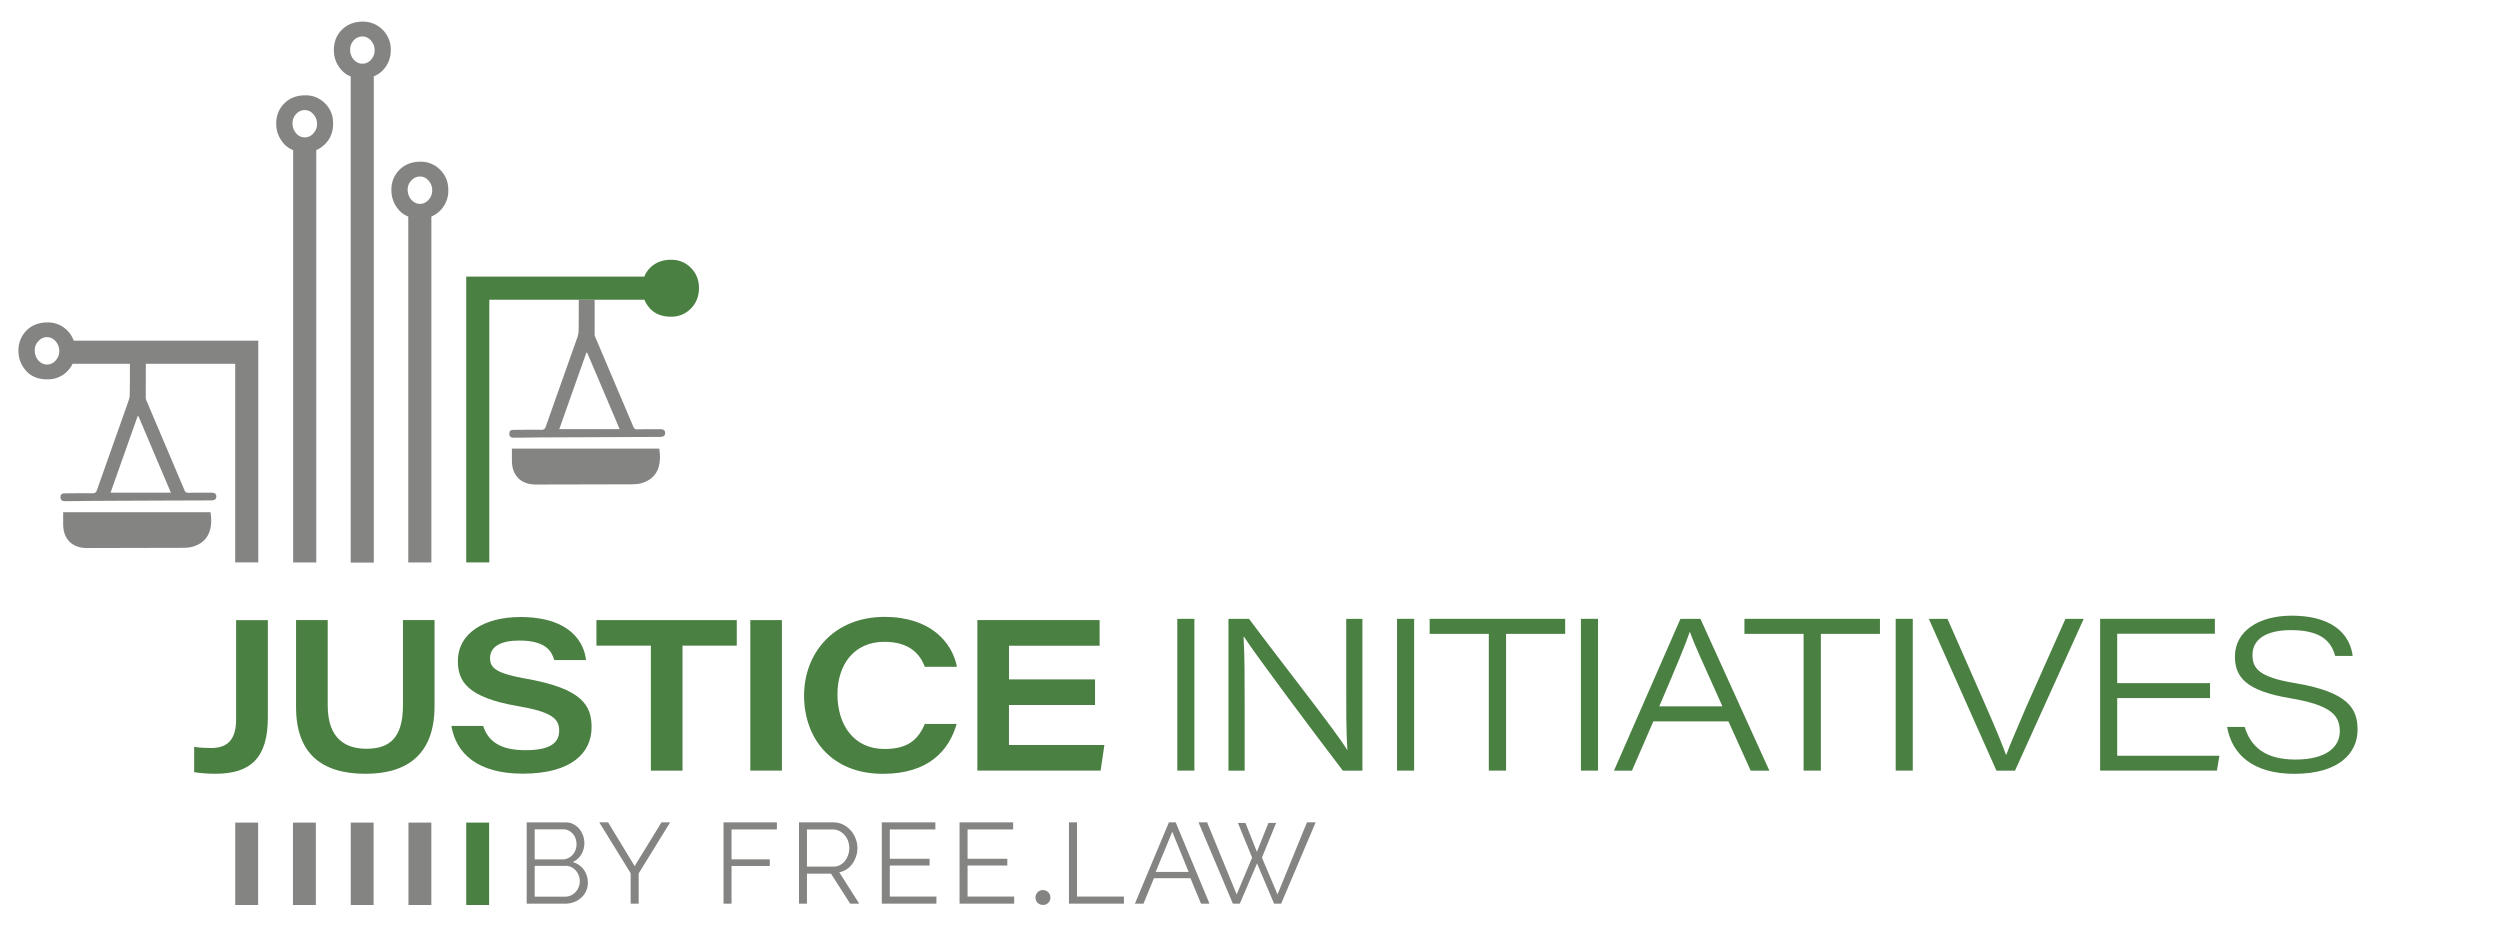 <svg xmlns="http://www.w3.org/2000/svg" id="svg247" version="1.1" viewBox="0 0 809.39 300">
  <defs id="defs4">
    <style id="style2">
      .st1{fill:#848582}.st3{fill:#4a8042}.st7{fill:#848582}
    </style>
  </defs>
  <g id="Layer_2">
    <g id="Layer_6">
      <path id="path6" d="M200.62 138.94h-19.55l8.77-24.76h.25c3.5 8.2 6.98 16.4 10.52 24.76Zm-15.51-41.89h2.27c0 3.34 0 6.68-.05 10.02a6.9 6.9 0 0 1-.32 1.93c-3.43 9.7-6.89 19.37-10.27 29.04-.3.85-.67 1.13-1.52 1.11-2.99-.05-5.96 0-8.94.02-.99 0-1.38.39-1.38 1.27s.44 1.29 1.5 1.27c2.86 0 5.69-.07 8.54-.09 12.9-.05 25.79-.12 38.71-.16 1.17 0 1.73-.44 1.7-1.29s-.51-1.22-1.66-1.22c-2.46 0-4.91 0-7.35.05-.71.02-1.04-.21-1.31-.88l-12.3-28.99c-.14-.3-.21-.62-.21-.94V97.07" class="st1"/>
    </g>
    <path id="path9" d="M213.45 145.24h-47.72v3.94c.02 4.77 2.92 7.69 7.67 7.69l31.18-.07c.94-.02 1.93-.05 2.86-.3 5.73-1.52 6.79-6.26 6.01-11.26Z" class="st1"/>
    <path id="path11" d="M177.69 97.05h7.42m7.43 0h5.38-39.5v85.04h-7.48V89.56h57.66a7.98 7.98 0 0 1 1.91-2.88c1.75-1.73 4.01-2.58 6.77-2.58 2.56 0 4.7.88 6.42 2.63 1.73 1.77 2.6 3.94 2.6 6.54s-.88 4.86-2.6 6.61a8.74 8.74 0 0 1-6.52 2.65c-2.95 0-5.23-.94-6.86-2.79a9.87 9.87 0 0 1-1.7-2.69h-10.7m21.98-.63c-.78.88-1.7 1.31-2.76 1.31s-2.05-.44-2.83-1.34a4.79 4.79 0 0 1-1.17-3.25c0-1.17.41-2.16 1.2-2.99.78-.85 1.73-1.27 2.81-1.27s1.98.46 2.76 1.34c.78.9 1.17 1.93 1.17 3.13s-.39 2.19-1.17 3.06Z" class="st3"/>
    <g id="g17">
      <path id="path13" d="M68.16 165.83H20.45c0 1.43-.02 2.67 0 3.91 0 4.77 2.92 7.69 7.65 7.69l31.18-.07c.94 0 1.93-.05 2.86-.3 5.73-1.52 6.79-6.26 6.03-11.24Z" class="st1"/>
      <path id="path15" d="M23.88 110.31a9.07 9.07 0 0 0-2.07-3.29 8.76 8.76 0 0 0-6.45-2.63c-2.74 0-5 .85-6.75 2.58a9 9 0 0 0-2.63 6.68c0 2.39.81 4.51 2.44 6.38 1.64 1.84 3.91 2.79 6.86 2.79a8.85 8.85 0 0 0 8.22-5.03h18.56c0 3.27 0 6.56-.05 9.83 0 .64-.12 1.34-.32 1.93-3.41 9.69-6.86 19.34-10.27 29.04-.3.85-.64 1.11-1.52 1.11-2.97-.05-5.96 0-8.94.02-.97 0-1.38.39-1.38 1.27.02.88.46 1.27 1.52 1.27l8.52-.09c12.9-.07 25.81-.12 38.71-.16 1.2-.02 1.73-.44 1.7-1.31 0-.83-.48-1.2-1.66-1.2-2.44 0-4.91-.02-7.35.05-.69 0-1.04-.21-1.31-.88-4.08-9.67-8.2-19.32-12.3-28.99-.12-.3-.21-.64-.21-.97 0-3.62 0-7.28.02-10.92h28.92v64.29h7.48V110.3H23.88Zm-5.87 6.4a3.61 3.61 0 0 1-5.59-.03 4.79 4.79 0 0 1-1.17-3.25c0-1.15.39-2.16 1.2-2.99a3.6 3.6 0 0 1 5.57.07c.78.9 1.17 1.93 1.17 3.13s-.39 2.21-1.17 3.06Zm37.33 42.79H35.79l8.77-24.76c.07 0 .16 0 .25-.02 3.48 8.2 6.95 16.42 10.52 24.78Z" class="st1"/>
    </g>
    <path id="path19" d="M105.25 33.49a8.67 8.67 0 0 0-6.42-2.63c-2.74 0-5 .85-6.75 2.58a8.93 8.93 0 0 0-2.65 6.68c0 2.39.83 4.51 2.46 6.38a7.5 7.5 0 0 0 3.02 2.1v133.5h7.48V48.59a8.5 8.5 0 0 0 2.86-1.96c1.75-1.75 2.6-3.94 2.6-6.61s-.85-4.77-2.6-6.54Zm-3.8 9.69a3.6 3.6 0 0 1-5.57-.03 4.79 4.79 0 0 1-1.17-3.25 4.2 4.2 0 0 1 1.17-2.99 3.7 3.7 0 0 1 2.83-1.27 3.6 3.6 0 0 1 2.74 1.34c.81.9 1.2 1.93 1.2 3.13s-.39 2.19-1.2 3.06Z" class="st1"/>
    <path id="path21" d="M126.52 16.19A8.99 8.99 0 0 0 117.47 7c-2.74 0-5 .88-6.75 2.6s-2.63 3.94-2.63 6.66c0 2.42.81 4.54 2.44 6.38a7.69 7.69 0 0 0 3.22 2.19h-.21v157.31h7.48V24.82h-.25a8.33 8.33 0 0 0 3.13-2.03 9.03 9.03 0 0 0 2.6-6.61Zm-6.4 3.15a3.64 3.64 0 0 1-5.59-.05 4.7 4.7 0 0 1-1.17-3.22c0-1.17.39-2.16 1.17-3.02a3.8 3.8 0 0 1 2.83-1.24 3.6 3.6 0 0 1 2.76 1.34c.78.9 1.17 1.93 1.17 3.11s-.39 2.21-1.17 3.09Z" class="st1"/>
    <path id="path23" d="M142.55 55a8.74 8.74 0 0 0-6.45-2.65c-2.74 0-5 .88-6.75 2.6a8.96 8.96 0 0 0-2.63 6.68c0 2.39.81 4.51 2.44 6.38a7.7 7.7 0 0 0 3.02 2.1V182.1h7.48V70.11a9.03 9.03 0 0 0 5.48-8.57c0-2.65-.88-4.79-2.6-6.54Zm-3.8 9.69c-.78.88-1.7 1.31-2.76 1.31s-2.05-.46-2.83-1.34a4.79 4.79 0 0 1-1.17-3.25 4.1 4.1 0 0 1 1.2-2.99c.78-.85 1.73-1.27 2.81-1.27s1.98.44 2.76 1.34c.78.9 1.17 1.93 1.17 3.13s-.39 2.19-1.17 3.06Z" class="st1"/>
    <path id="rect25" d="M150.94 266.32h7.41V293h-7.41z" class="st3"/>
    <path id="rect27" d="M76.16 266.32h7.41V293h-7.41z" class="st1"/>
    <path id="rect29" d="M94.85 266.32h7.41V293h-7.41z" class="st1"/>
    <path id="rect31" d="M113.55 266.32h7.41V293h-7.41z" class="st1"/>
    <path id="rect33" d="M132.24 266.32h7.41V293h-7.41z" class="st1"/>
  </g>
  <g id="Layer_9" transform="translate(-60.03 -100.45) scale(1.352)">
    <g id="g93">
      <g id="g71">
        <path id="path67" d="M185.17 285.68a4.7 4.7 0 0 1-1.62 3.61c-.49.45-1.07.8-1.73 1.04-.66.24-1.36.37-2.11.37h-9.19v-19.47h9.38c.68 0 1.29.15 1.84.44.55.29 1.01.67 1.4 1.14a5.39 5.39 0 0 1 .47 6.09 4.56 4.56 0 0 1-2.06 1.82c1.11.33 2 .94 2.65 1.84.65.9.97 1.94.97 3.13zm-12.73-12.78v7.19h6.69c.48 0 .92-.1 1.33-.3a3.49 3.49 0 0 0 1.75-1.94c.16-.43.25-.88.25-1.36 0-.48-.08-.96-.23-1.4a3.38 3.38 0 0 0-1.66-1.91c-.38-.19-.8-.29-1.26-.29h-6.86zm10.81 12.45a3.92 3.92 0 0 0-.95-2.57 3.6 3.6 0 0 0-1.07-.82 2.87 2.87 0 0 0-1.33-.32h-7.46v7.38h7.27c.49 0 .96-.1 1.39-.3a3.61 3.61 0 0 0 1.87-1.99c.18-.45.27-.91.27-1.39z" class="st7"/>
        <path id="path69" d="m190.02 271.22 6.36 10.48 6.42-10.48h2.08l-7.54 12.23v7.24h-1.92v-7.29l-7.51-12.18z" class="st7"/>
      </g>
      <g id="g81">
        <path id="path73" d="M217.66 290.69v-19.47h12.78v1.7h-10.86v7.16h9.16v1.59h-9.16v9.02z" class="st7"/>
        <path id="path75" d="M235.73 290.69v-19.47h8.23c.84 0 1.61.18 2.32.53a6.11 6.11 0 0 1 3.01 3.36 6.17 6.17 0 0 1 .11 4.26c-.21.65-.5 1.23-.88 1.76-.37.52-.83.96-1.36 1.32-.53.36-1.12.6-1.78.73l4.77 7.51h-2.17l-4.58-7.18h-5.76v7.18h-1.92zm1.92-8.88h6.36c.57 0 1.08-.12 1.55-.37a3.7 3.7 0 0 0 1.19-1 5.04 5.04 0 0 0 .72-4.79 4.22 4.22 0 0 0-2.11-2.37 3.36 3.36 0 0 0-1.52-.36h-6.2v8.88z" class="st7"/>
        <path id="path77" d="M268.64 288.99v1.7h-13.08v-19.47h12.83v1.7h-10.91v7.02H267v1.62h-9.52v7.43z" class="st7"/>
        <path id="path79" d="M287.26 288.99v1.7h-13.08v-19.47h12.83v1.7H276.1v7.02h9.52v1.62h-9.52v7.43z" class="st7"/>
      </g>
      <path id="path83" d="M294.17 290.99c-.49 0-.91-.16-1.27-.47a1.67 1.67 0 0 1-.53-1.32c0-.48.17-.89.51-1.24.34-.35.76-.52 1.25-.52s.92.17 1.27.51c.35.34.53.76.53 1.25 0 .56-.18 1-.53 1.32-.35.32-.76.48-1.24.48z" class="st7"/>
      <g id="g89">
        <path id="path85" d="M300.38 290.69v-19.47h1.92v17.77h11.24v1.7z" class="st7"/>
        <path id="path87" d="M324.32 271.22h1.62l8.09 19.47H332l-2.52-6.09h-8.75l-2.5 6.09h-2.06l8.14-19.47zm4.72 11.88-3.92-9.63-3.98 9.63z" class="st7"/>
      </g>
      <path id="path91" d="M340.83 271.36h1.81l2.74 6.91 2.77-6.91h1.84l-3.4 8.31 3.73 8.8 7.05-17.25h2.08l-8.25 19.47h-1.7l-4.09-9.63-4.11 9.63h-1.67l-8.23-19.47h2.06l7.08 17.25 3.7-8.8-3.4-8.31z" class="st7"/>
    </g>
  </g>
  <g id="Layer_7">
    <g id="g244">
      <path id="path208" d="M86.72 232.31c0 13.04-5.55 18.2-16.98 18.2-2.51 0-4.82-.18-6.88-.52v-8.19c1.48.25 3.63.38 5.45.38 5.63 0 8.13-3 8.13-9.32v-32.09h10.28v31.55Z" class="st3"/>
      <path id="path210" d="M106.1 200.76v27.6c0 11.14 6.1 14.05 12.54 14.05 7.2 0 11.82-3.22 11.82-14.05v-27.6h10.23v27.83c0 15.13-8.3 21.93-22.36 21.93s-22.48-6.44-22.48-21.58v-28.19h10.23Z" class="st3"/>
      <path id="path212" d="M156.43 235.03c1.52 4.69 5.15 7.85 13.72 7.85s10.89-2.76 10.89-6.36c0-3.82-2.39-6.05-13.4-7.92-16.18-2.76-19.4-7.96-19.4-14.53 0-9.36 8.97-14.31 20.2-14.31 16.44 0 20.72 8.5 21.28 13.93h-10.28c-.79-2.7-2.55-6.31-11.31-6.31-6.08 0-9.47 1.99-9.47 5.7 0 3.19 2 4.96 11.77 6.67 18.22 3.22 21.1 8.76 21.1 15.73 0 8.23-6.49 15-22.29 15-14.72 0-21.59-6.61-23.1-15.45h10.3Z" class="st3"/>
      <path id="path214" d="M210.71 209.03H193.1v-8.27h45.43v8.27h-17.56v40.47h-10.25v-40.47Z" class="st3"/>
      <path id="path216" d="M253.15 200.76v48.73h-10.23v-48.73h10.23Z" class="st3"/>
      <path id="path218" d="M309.71 234.41c-2.43 8.49-9 16.12-23.84 16.12-17.02 0-25.55-11.81-25.55-25.34s9.42-25.47 26.09-25.47c14.65 0 21.83 8.07 23.41 16.17h-10.39c-1.36-3.54-4.41-8.1-13.13-8.1-9.78 0-15.17 7.37-15.17 17.01s5.09 17.69 15.24 17.69c7.65 0 10.9-3.1 13.04-8.1h10.3Z" class="st3"/>
      <path id="path220" d="M354.51 228.25h-27.85v12.95h30.89l-1.22 8.29h-39.9v-48.73h39.58v8.29h-29.34v10.9h27.85v8.29Z" class="st3"/>
      <path id="path222" d="M386.69 200.35v49.14h-5.53v-49.14h5.53Z" class="st3"/>
      <path id="path224" d="M397.72 249.5v-49.14h6.66c10.27 13.78 28.99 37.51 31.69 42.35h.14c-.42-6.74-.36-14.1-.36-22.04v-20.3h5.24v49.14h-6.33c-8.06-10.52-28.33-37.6-32.01-43.35h-.14c.36 6.4.36 13.36.36 22.04v21.32h-5.24Z" class="st3"/>
      <path id="path226" d="M457.83 200.35v49.14h-5.53v-49.14h5.53Z" class="st3"/>
      <path id="path228" d="M482 205.22h-19.14v-4.87h43.87v4.87H487.6v44.27h-5.59v-44.27Z" class="st3"/>
      <path id="path230" d="M517.36 200.35v49.14h-5.53v-49.14h5.53Z" class="st3"/>
      <path id="path232" d="m535.28 233.55-6.92 15.95h-5.82l21.51-49.14h6.48l22.31 49.14h-6.05l-7.2-15.95h-24.31Zm22.36-4.88c-6.41-14.22-9.41-20.84-10.52-24.05h-.07c-.99 3.09-4.56 11.77-9.85 24.05h20.45Z" class="st3"/>
      <path id="path234" d="M583.91 205.22h-19.14v-4.87h43.87v4.87h-19.13v44.27h-5.59v-44.27Z" class="st3"/>
      <path id="path236" d="M619.27 200.35v49.14h-5.53v-49.14h5.53Z" class="st3"/>
      <path id="path238" d="m646.36 249.5-21.89-49.14h6.04l11.89 27.01c4.37 9.95 6.08 14.3 7.03 16.96h.14c.76-2.26 3.42-8.39 6.34-15.25l12.79-28.71h5.91l-22.24 49.14h-6.01Z" class="st3"/>
      <path id="path240" d="M715.51 226.01h-30.05v18.66h33.09l-.81 4.82h-37.81v-49.14h37.15v4.82h-31.62v16.01h30.05V226Z" class="st3"/>
      <path id="path242" d="M726.72 235.33c1.89 6.18 6.34 10.58 16.44 10.58s14.36-4.14 14.36-9.12c0-5.24-2.83-8.52-16.16-10.75-14.13-2.39-17.79-6.77-17.79-13.49 0-8.31 7.85-13.22 18.3-13.22 15.74 0 19.27 8.28 19.82 13.03h-5.65c-1.08-3.6-3.3-8.36-14.29-8.36-7.46 0-12.49 2.58-12.49 8.01 0 4.35 2 7.2 13.71 9.14 17.47 2.92 20.31 8.39 20.31 15.09 0 7.63-6.11 14.29-20.42 14.29-13.27 0-20.21-6.09-21.83-15.19h5.71Z" class="st3"/>
    </g>
  </g>
</svg>
